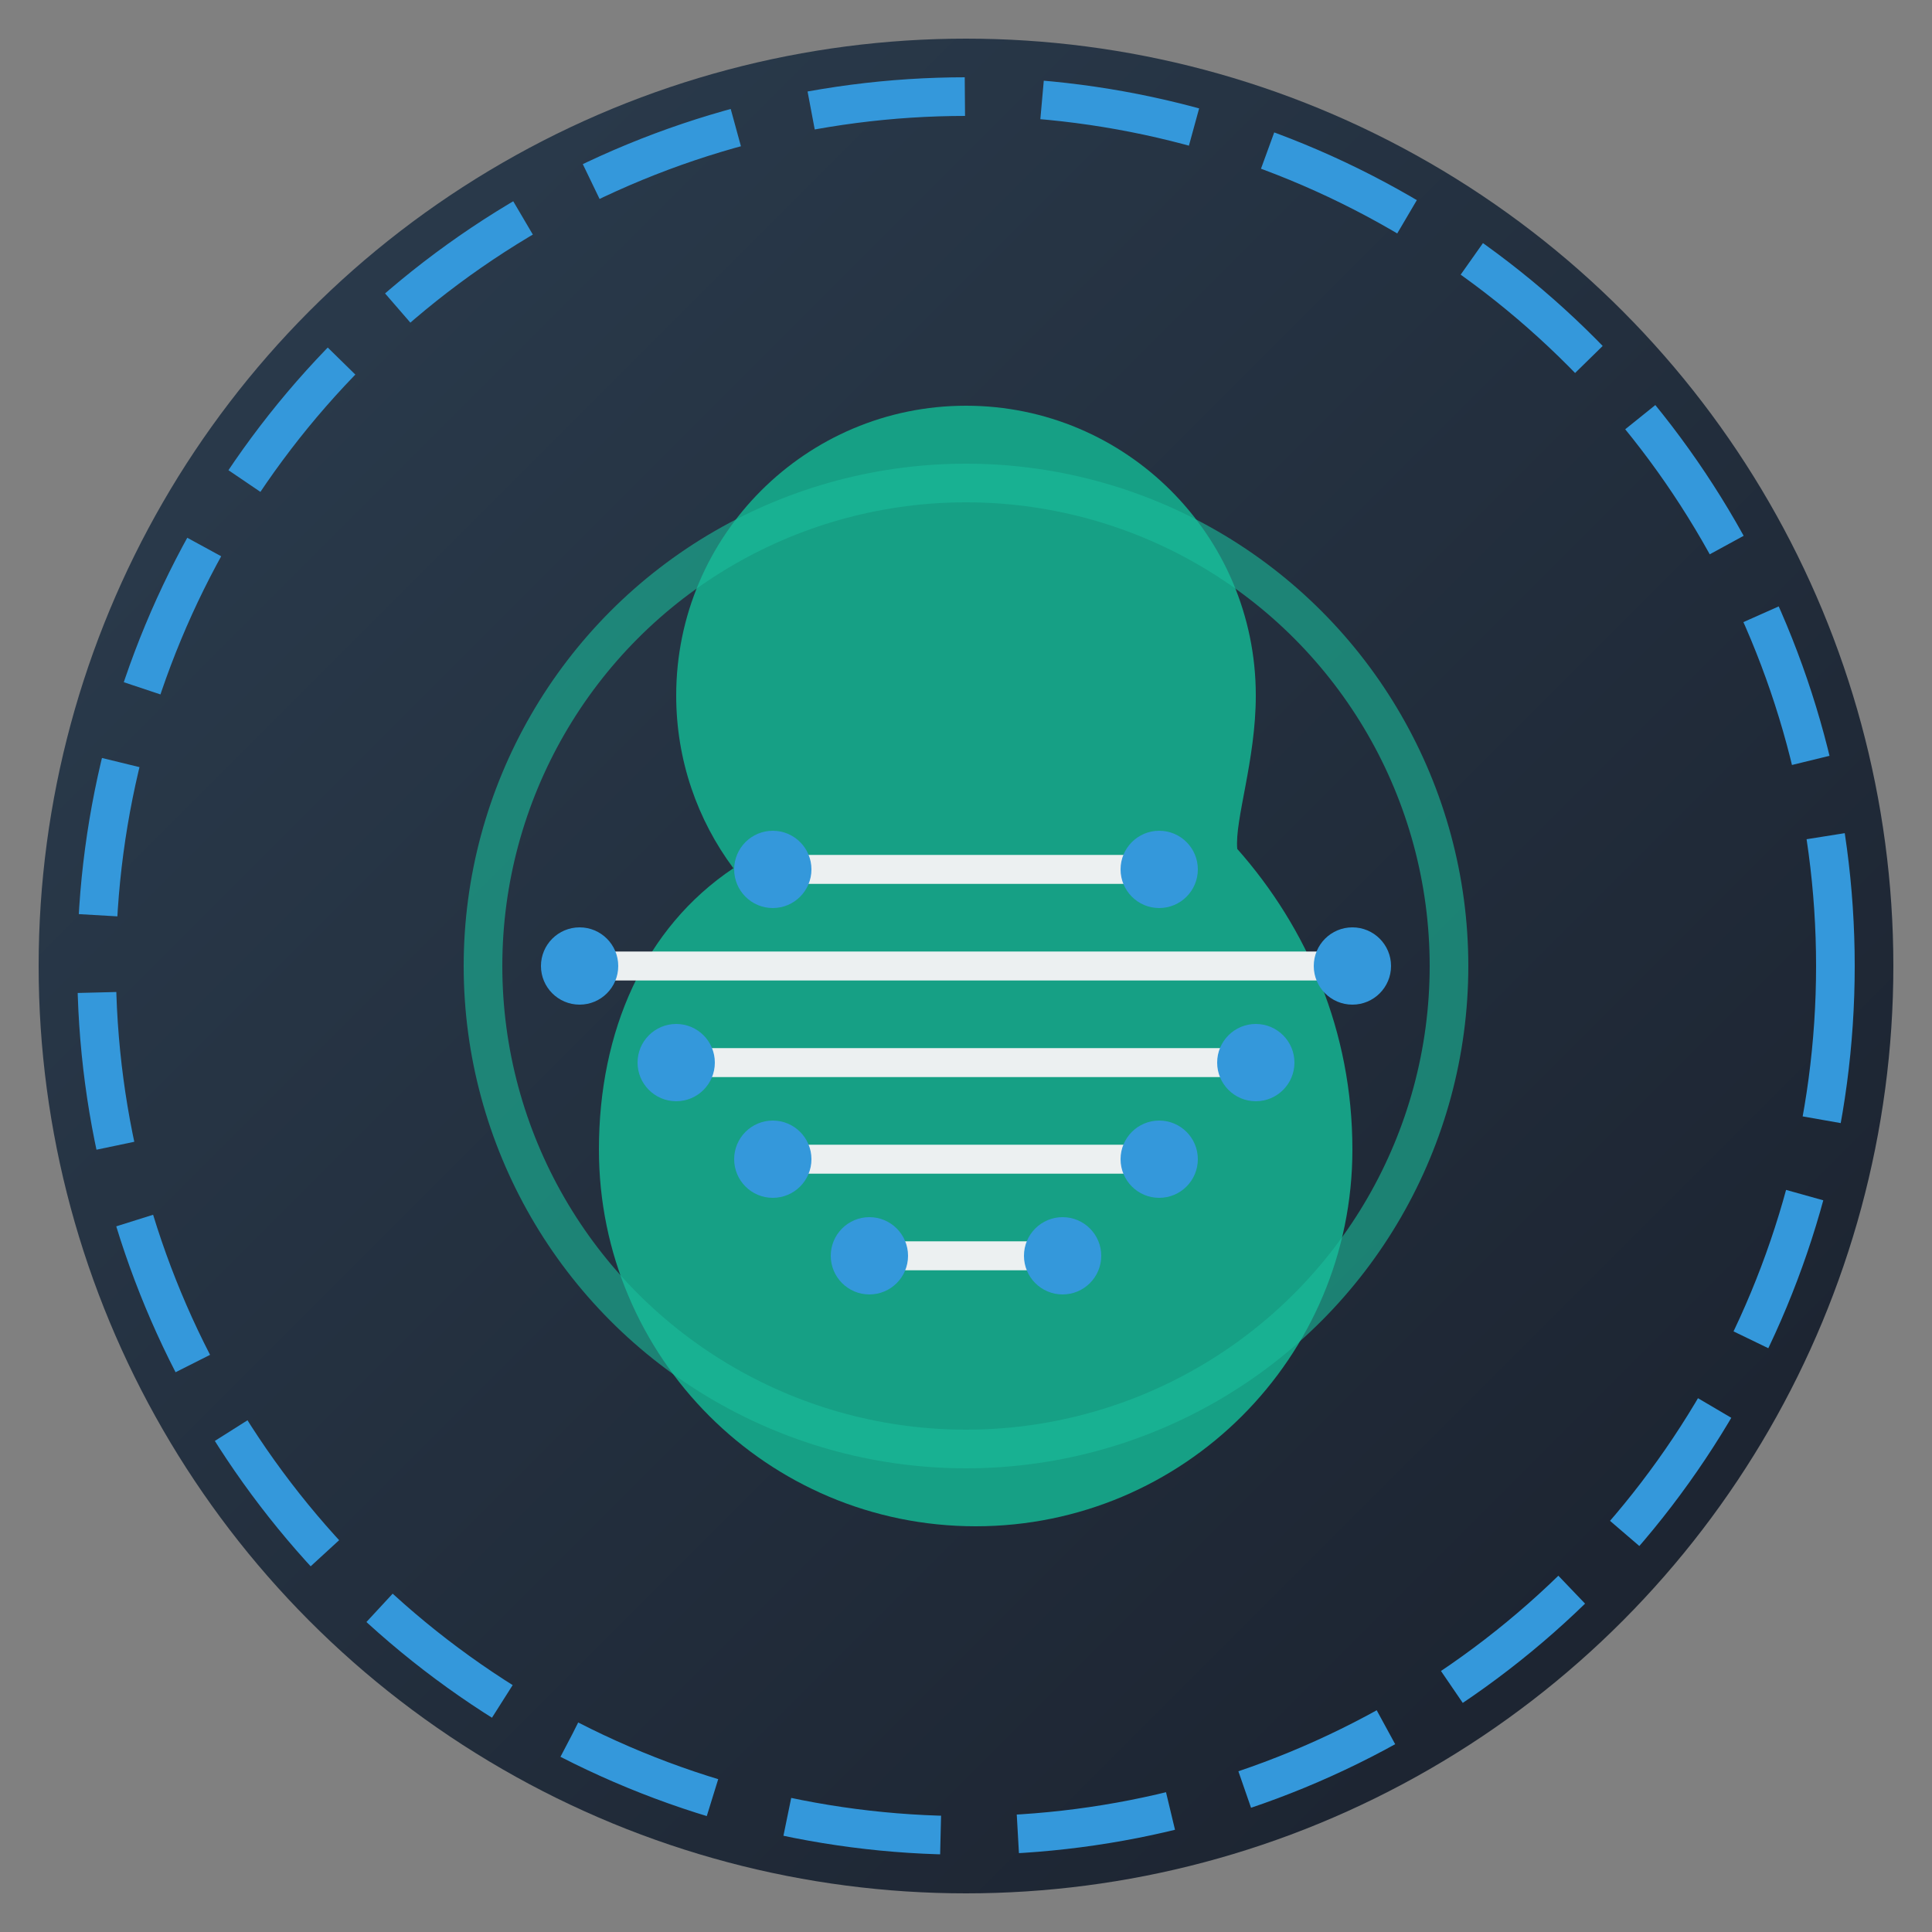 <svg xmlns="http://www.w3.org/2000/svg" viewBox="0 0 100 100" width="100" height="100">
  <rect x="0" y="0" width="100" height="100" fill="#808080" stroke="none"/>
  <!-- Background Circle with Gradient -->
  <circle cx="50" cy="50" r="48" fill="url(#grad1)" />
  
  <!-- Outer Ring -->
  <circle cx="50" cy="50" r="45" fill="none" stroke="#3498db" stroke-width="2" stroke-dasharray="8 4" />
  
  <!-- Inner Brain Shape -->
  <path d="M65,36c0-8.28-6.72-15-15-15s-15,6.72-15,15c0,3.35,1.1,6.44,2.96,8.94
          C33.34,48.03,31,53.38,31,59.5C31,70.27,39.73,79,50.5,79S70,70.27,70,59.5c0-6.12-2.34-11.47-5.96-15.56
          C63.9,42.44,65,39.35,65,36z" fill="#16a085" />
  
  <!-- Circuit Lines -->
  <path d="M40,45h20M30,50h40M35,55h30M40,60h20M45,65h10" 
        stroke="#ecf0f1" stroke-width="1.5" stroke-linecap="round" fill="none" />
  
  <!-- Connection Points -->
  <circle cx="40" cy="45" r="2" fill="#3498db" />
  <circle cx="60" cy="45" r="2" fill="#3498db" />
  <circle cx="30" cy="50" r="2" fill="#3498db" />
  <circle cx="70" cy="50" r="2" fill="#3498db" />
  <circle cx="35" cy="55" r="2" fill="#3498db" />
  <circle cx="65" cy="55" r="2" fill="#3498db" />
  <circle cx="40" cy="60" r="2" fill="#3498db" />
  <circle cx="60" cy="60" r="2" fill="#3498db" />
  <circle cx="45" cy="65" r="2" fill="#3498db" />
  <circle cx="55" cy="65" r="2" fill="#3498db" />
  
  <!-- Animated Pulse (CSS will animate this) -->
  <circle cx="50" cy="50" r="25" fill="none" stroke="#1abc9c" stroke-width="2" opacity="0.6" class="pulse-circle" />
  
  <!-- Definitions -->
  <defs>
    <linearGradient id="grad1" x1="0%" y1="0%" x2="100%" y2="100%">
      <stop offset="0%" stop-color="#2c3e50" />
      <stop offset="100%" stop-color="#1a202c" />
    </linearGradient>
  </defs>
  
  <style>
    .pulse-circle {
      animation: pulse 2s infinite;
    }
    @keyframes pulse {
      0% { opacity: 0.2; r: 25; }
      50% { opacity: 0.5; r: 27; }
      100% { opacity: 0.2; r: 25; }
    }
  </style>
</svg>
